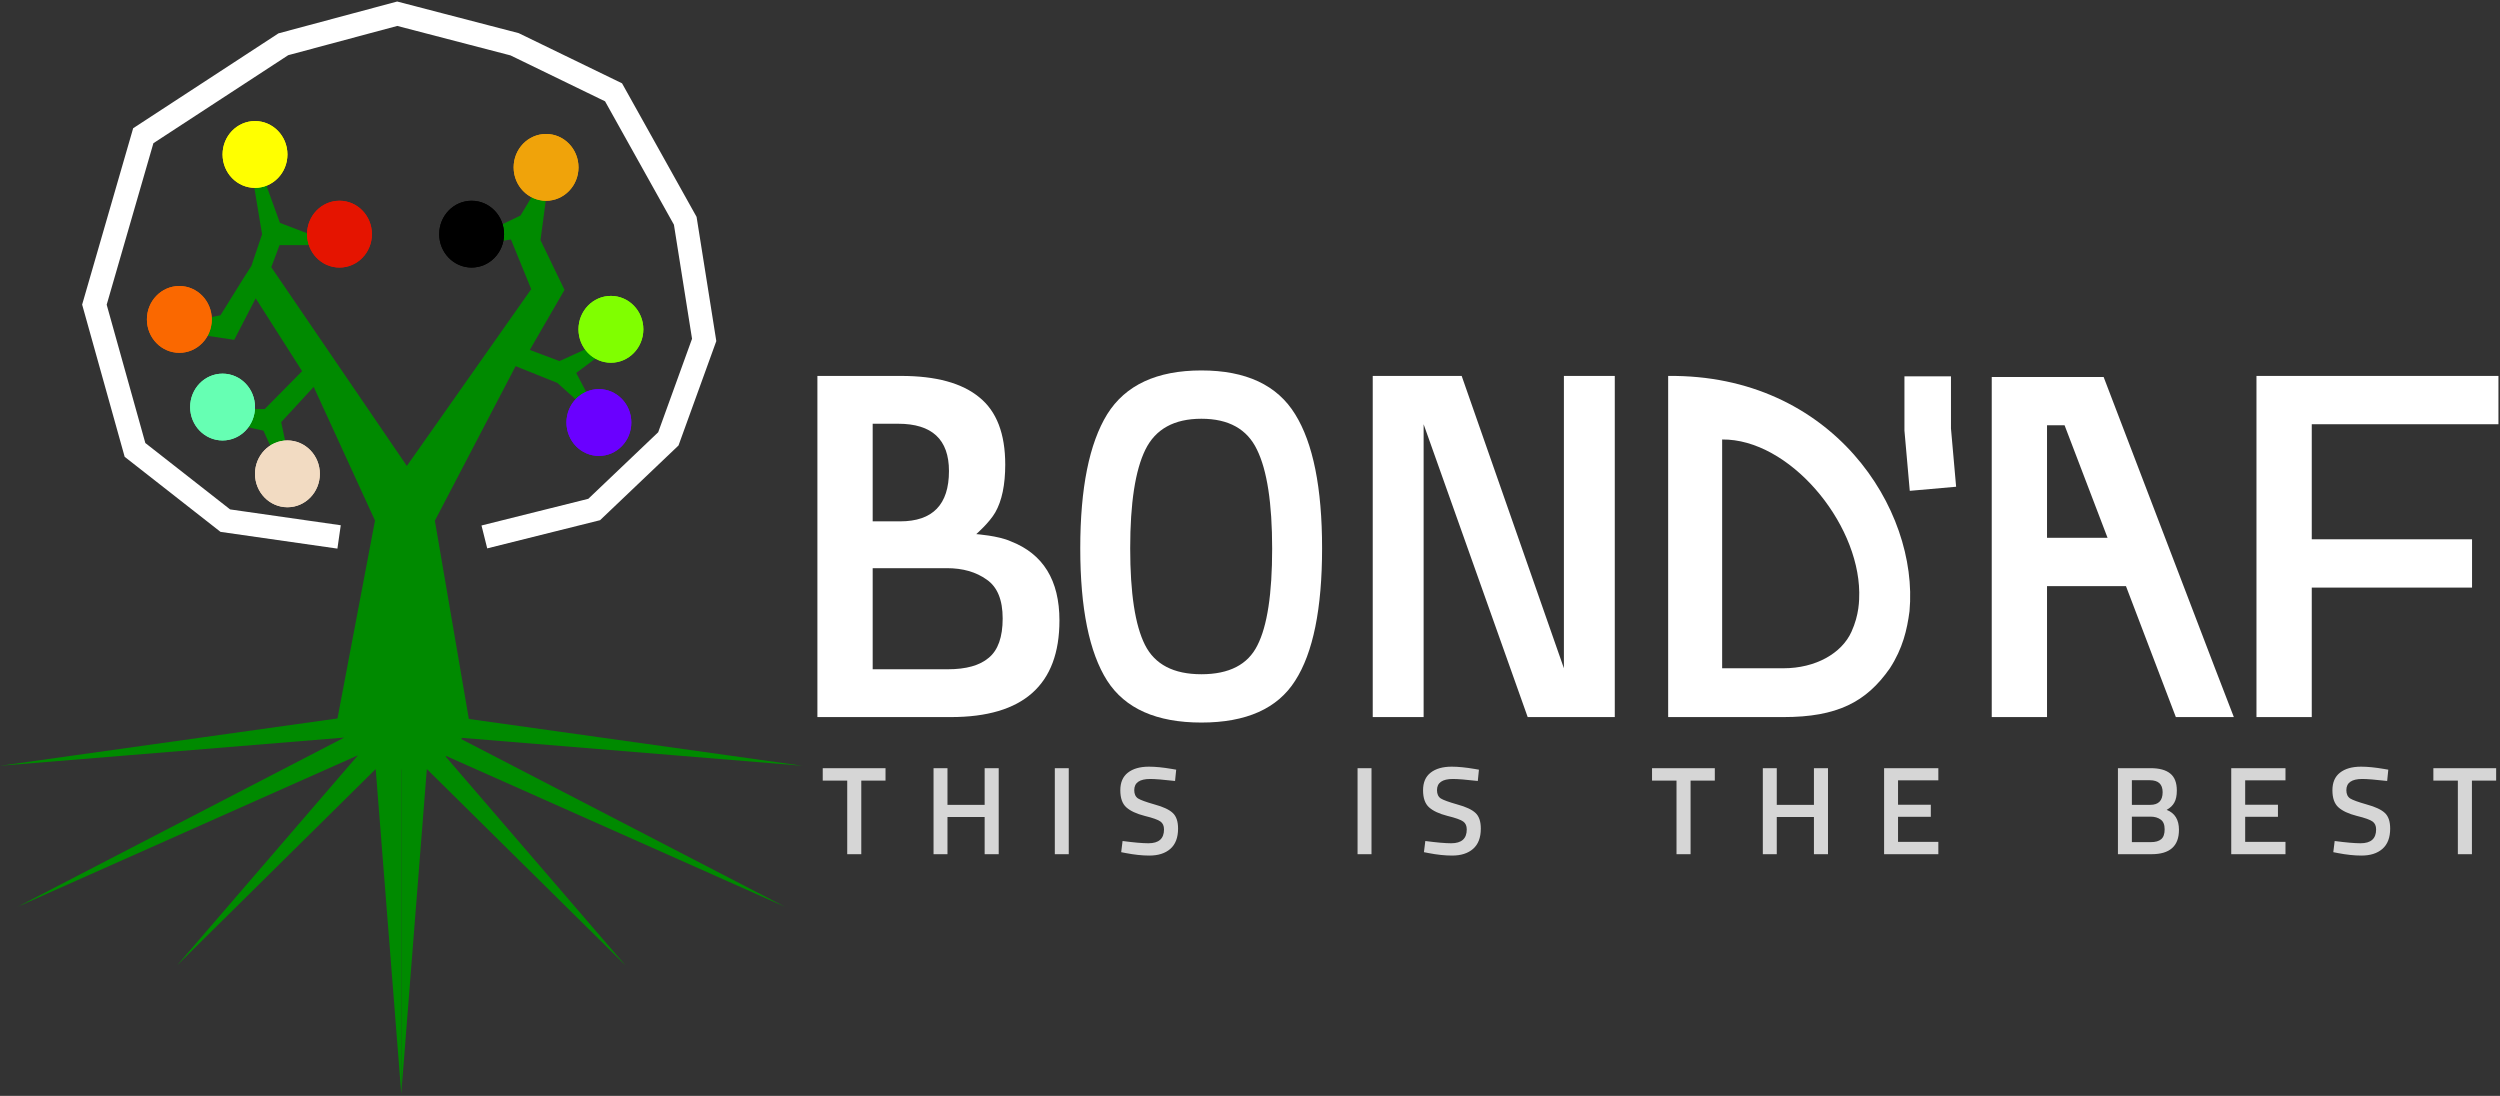 <svg width="438" height="192" viewBox="0 0 438 192" fill="none" xmlns="http://www.w3.org/2000/svg">
<rect x="0" y="0" width="438" height="192" fill="#333333" stroke="none"/>
<path d="M200.596 112.979C202.32 116.411 205.616 118.127 210.484 118.127C215.352 118.127 218.622 116.44 220.296 113.066C222.02 109.692 222.882 104.05 222.882 96.139C222.882 88.169 221.994 82.382 220.22 78.775C218.495 75.168 215.25 73.365 210.484 73.365C205.717 73.365 202.446 75.168 200.672 78.775C198.897 82.382 198.01 88.14 198.01 96.052C198.01 103.904 198.872 109.547 200.596 112.979ZM226.913 119.261C223.82 124.148 218.343 126.591 210.484 126.591C202.624 126.591 197.122 124.148 193.978 119.261C190.834 114.317 189.262 106.58 189.262 96.052C189.262 85.523 190.834 77.699 193.978 72.58C197.173 67.461 202.675 64.901 210.484 64.901C218.293 64.901 223.769 67.461 226.913 72.58C230.057 77.641 231.629 85.465 231.629 96.052C231.629 106.638 230.057 114.375 226.913 119.261Z" fill="white"/>
<path d="M240.504 125.632V65.862H256.085L273.996 117.081V65.862H282.91V125.632H267.651L249.419 74.326V125.632H240.504Z" fill="white"/>
<path d="M395.334 125.632V65.862H437.727V74.326H405.02V94.482H433.102V102.946H405.02V125.632H395.334Z" fill="white"/>
<path fill-rule="evenodd" clip-rule="evenodd" d="M348.953 66.047V125.632H358.638V102.692H372.47L381.207 125.63H391.367L388.013 116.93L368.555 66.047H348.953ZM369.245 94.228L369.238 94.21L361.715 74.511H358.638V94.21V94.228H369.245Z" fill="white"/>
<path d="M143.209 65.862H157.882C163.99 65.862 168.556 67.113 171.581 69.615C174.606 72.058 176.118 75.984 176.118 81.394C176.118 84.942 175.537 87.734 174.373 89.77C173.349 91.564 171.04 93.579 171.04 93.579C171.04 93.579 174.912 93.855 177.064 94.831C182.765 97.042 185.615 101.666 185.615 108.705C185.615 119.99 179.274 125.632 166.593 125.632H143.209V65.862ZM165.895 99.543H152.894V117.256H166.07C169.269 117.256 171.654 116.587 173.225 115.249C174.854 113.911 175.668 111.613 175.668 108.356C175.668 105.098 174.737 102.83 172.876 101.55C171.014 100.212 168.688 99.543 165.895 99.543ZM157.359 74.239H152.894V91.341H157.708C163.408 91.341 166.259 88.403 166.259 82.528C166.259 77.002 163.292 74.239 157.359 74.239Z" fill="white"/>
<path d="M312.457 125.632H292.262V65.863C321.03 65.563 336.188 89.177 334.547 107.079C334.12 110.32 333.377 113.568 331.11 117.077C326.957 123.036 321.83 125.632 312.457 125.632ZM301.72 76.998V117.081H312.457C318.081 117.081 322.66 114.476 324.372 110.696C325.741 107.673 325.741 105.202 325.741 103.795C325.587 91.344 313.387 76.875 301.72 76.998Z" fill="white"/>
<path d="M337.734 65.936L337.734 75.259L338.651 85.636" stroke="white" stroke-width="8.152"/>
<path opacity="0.8" d="M144.144 136.762V134.584H155.144V136.762H150.898V149.654H148.434V136.762H144.144ZM172.51 149.654V143.142H165.998V149.654H163.556V134.584H165.998V141.008H172.51V134.584H174.974V149.654H172.51ZM184.804 149.654V134.584H187.246V149.654H184.804ZM201.514 136.476C199.651 136.476 198.72 137.128 198.72 138.434C198.72 139.108 198.94 139.592 199.38 139.886C199.82 140.164 200.788 140.516 202.284 140.942C203.794 141.352 204.858 141.851 205.474 142.438C206.09 143.01 206.398 143.919 206.398 145.166C206.398 146.75 205.943 147.938 205.034 148.73C204.139 149.507 202.914 149.896 201.36 149.896C200.113 149.896 198.734 149.749 197.224 149.456L196.432 149.302L196.674 147.344C198.654 147.608 200.164 147.74 201.206 147.74C203.024 147.74 203.934 146.933 203.934 145.32C203.934 144.689 203.728 144.227 203.318 143.934C202.907 143.626 201.983 143.296 200.546 142.944C199.108 142.577 198.038 142.078 197.334 141.448C196.63 140.817 196.278 139.82 196.278 138.456C196.278 137.092 196.718 136.065 197.598 135.376C198.492 134.672 199.724 134.32 201.294 134.32C202.423 134.32 203.758 134.452 205.298 134.716L206.068 134.848L205.87 136.828C203.816 136.593 202.364 136.476 201.514 136.476ZM237.845 149.654V134.584H240.287V149.654H237.845ZM254.555 136.476C252.693 136.476 251.761 137.128 251.761 138.434C251.761 139.108 251.981 139.592 252.421 139.886C252.861 140.164 253.829 140.516 255.325 140.942C256.836 141.352 257.899 141.851 258.515 142.438C259.131 143.01 259.439 143.919 259.439 145.166C259.439 146.75 258.985 147.938 258.075 148.73C257.181 149.507 255.956 149.896 254.401 149.896C253.155 149.896 251.776 149.749 250.265 149.456L249.473 149.302L249.715 147.344C251.695 147.608 253.206 147.74 254.247 147.74C256.066 147.74 256.975 146.933 256.975 145.32C256.975 144.689 256.77 144.227 256.359 143.934C255.949 143.626 255.025 143.296 253.587 142.944C252.15 142.577 251.079 142.078 250.375 141.448C249.671 140.817 249.319 139.82 249.319 138.456C249.319 137.092 249.759 136.065 250.639 135.376C251.534 134.672 252.766 134.32 254.335 134.32C255.465 134.32 256.799 134.452 258.339 134.716L259.109 134.848L258.911 136.828C256.858 136.593 255.406 136.476 254.555 136.476ZM289.435 136.762V134.584H300.435V136.762H296.189V149.654H293.725V136.762H289.435ZM317.801 149.654V143.142H311.289V149.654H308.847V134.584H311.289V141.008H317.801V134.584H320.265V149.654H317.801ZM330.094 149.654V134.584H339.598V136.718H332.536V140.986H338.278V143.098H332.536V147.498H339.598V149.654H330.094ZM371.062 134.584H376.782C378.322 134.584 379.473 134.899 380.236 135.53C380.999 136.146 381.38 137.136 381.38 138.5C381.38 139.394 381.233 140.098 380.94 140.612C380.661 141.125 380.214 141.55 379.598 141.888C381.035 142.445 381.754 143.611 381.754 145.386C381.754 148.231 380.155 149.654 376.958 149.654H371.062V134.584ZM376.782 143.076H373.504V147.542H376.826C377.633 147.542 378.234 147.373 378.63 147.036C379.041 146.698 379.246 146.119 379.246 145.298C379.246 144.476 379.011 143.904 378.542 143.582C378.073 143.244 377.486 143.076 376.782 143.076ZM376.65 136.696H373.504V141.008H376.738C378.175 141.008 378.894 140.267 378.894 138.786C378.894 137.392 378.146 136.696 376.65 136.696ZM390.913 149.654V134.584H400.417V136.718H393.355V140.986H399.097V143.098H393.355V147.498H400.417V149.654H390.913ZM413.875 136.476C412.012 136.476 411.081 137.128 411.081 138.434C411.081 139.108 411.301 139.592 411.741 139.886C412.181 140.164 413.149 140.516 414.645 140.942C416.155 141.352 417.219 141.851 417.835 142.438C418.451 143.01 418.759 143.919 418.759 145.166C418.759 146.75 418.304 147.938 417.395 148.73C416.5 149.507 415.275 149.896 413.721 149.896C412.474 149.896 411.095 149.749 409.585 149.456L408.793 149.302L409.035 147.344C411.015 147.608 412.525 147.74 413.567 147.74C415.385 147.74 416.295 146.933 416.295 145.32C416.295 144.689 416.089 144.227 415.679 143.934C415.268 143.626 414.344 143.296 412.907 142.944C411.469 142.577 410.399 142.078 409.695 141.448C408.991 140.817 408.639 139.82 408.639 138.456C408.639 137.092 409.079 136.065 409.959 135.376C410.853 134.672 412.085 134.32 413.655 134.32C414.784 134.32 416.119 134.452 417.659 134.716L418.429 134.848L418.231 136.828C416.177 136.593 414.725 136.476 413.875 136.476ZM426.326 136.762V134.584H437.326V136.762H433.08V149.654H430.616V136.762H426.326Z" fill="white"/>
<path d="M84.859 94.071L104.102 89.263L117.095 76.889L123.371 59.556L120.057 38.685L107.494 16.174L90.157 7.756L69.592 2.404L49.642 7.756L25.103 23.777L16.541 53.375L23.652 78.825L39.474 91.216L59.408 94.071" stroke="white" stroke-width="4.135"/>
<path d="M59.849 126.111L66.485 91.104L55.172 66.436L48.45 73.729L50.386 82.953L46.687 74.802L36.048 72.421L46.687 72.421L53.888 65.128L44.729 50.757L40.617 58.715L31.915 57.406L39.094 55.905L43.228 49.255L44.729 46.917L46.687 41.104L44.729 29.328L48.45 39.624L55.172 42.198H48.45L46.687 46.917L71.272 82.953L93.92 50.757L89.982 41.104L83.695 42.198L91.722 38.337L95.203 32.546L93.92 42.198L98.053 50.757L91.722 61.696L98.053 64.077L106.538 60.216L99.99 65.128L103.035 70.919L98.053 66.436L89.982 63.198L75.405 91.104L81.402 126.111C81.402 126.111 79.95 134.046 70.625 134.046C61.3 134.046 59.849 126.111 59.849 126.111Z" fill="#008A00" stroke="#008A00" stroke-width="1.504"/>
<path d="M31.42 61.811C34.558 61.811 37.101 59.192 37.101 55.96C37.101 52.729 34.558 50.11 31.42 50.11C28.283 50.11 25.739 52.729 25.739 55.96C25.739 59.192 28.283 61.811 31.42 61.811Z" fill="#FA6800"/>
<path d="M31.42 61.059C34.143 61.059 36.349 58.776 36.349 55.96C36.349 53.144 34.143 50.861 31.42 50.861C28.698 50.861 26.491 53.144 26.491 55.96C26.491 58.776 28.698 61.059 31.42 61.059Z" stroke="#FA6800" stroke-width="1.504"/>
<path d="M44.676 32.912C47.813 32.912 50.357 30.293 50.357 27.061C50.357 23.83 47.813 21.21 44.676 21.21C41.538 21.21 38.995 23.83 38.995 27.061C38.995 30.293 41.538 32.912 44.676 32.912Z" fill="#FFFF00"/>
<path d="M44.676 32.16C47.398 32.16 49.605 29.878 49.605 27.061C49.605 24.245 47.398 21.963 44.676 21.963C41.953 21.963 39.747 24.245 39.747 27.061C39.747 29.878 41.953 32.16 44.676 32.16Z" stroke="#FFFF00" stroke-width="1.504"/>
<path d="M59.478 46.874C62.616 46.874 65.159 44.255 65.159 41.024C65.159 37.792 62.616 35.173 59.478 35.173C56.341 35.173 53.797 37.792 53.797 41.024C53.797 44.255 56.341 46.874 59.478 46.874Z" fill="#E51400"/>
<path d="M59.478 46.122C62.201 46.122 64.407 43.839 64.407 41.023C64.407 38.207 62.201 35.924 59.478 35.924C56.756 35.924 54.55 38.207 54.55 41.023C54.55 43.839 56.756 46.122 59.478 46.122Z" stroke="#E51400" stroke-width="1.504"/>
<path d="M104.926 79.876C108.063 79.876 110.606 77.257 110.606 74.025C110.606 70.794 108.063 68.175 104.926 68.175C101.788 68.175 99.245 70.794 99.245 74.025C99.245 77.257 101.788 79.876 104.926 79.876Z" fill="#6A00FF"/>
<path d="M104.926 79.124C107.648 79.124 109.855 76.841 109.855 74.025C109.855 71.209 107.648 68.926 104.926 68.926C102.204 68.926 99.997 71.209 99.997 74.025C99.997 76.841 102.204 79.124 104.926 79.124Z" stroke="#6A00FF" stroke-width="1.504"/>
<path d="M107.033 63.546C110.17 63.546 112.714 60.926 112.714 57.695C112.714 54.464 110.17 51.844 107.033 51.844C103.895 51.844 101.352 54.464 101.352 57.695C101.352 60.926 103.895 63.546 107.033 63.546Z" fill="#80FF00"/>
<path d="M107.033 62.794C109.755 62.794 111.962 60.511 111.962 57.696C111.962 54.88 109.755 52.597 107.033 52.597C104.311 52.597 102.104 54.88 102.104 57.696C102.104 60.511 104.311 62.794 107.033 62.794Z" stroke="#80FF00" stroke-width="1.504"/>
<path d="M38.995 77.167C42.132 77.167 44.676 74.548 44.676 71.317C44.676 68.085 42.132 65.466 38.995 65.466C35.857 65.466 33.314 68.085 33.314 71.317C33.314 74.548 35.857 77.167 38.995 77.167Z" fill="#66FFB3"/>
<path d="M38.995 76.415C41.717 76.415 43.924 74.132 43.924 71.316C43.924 68.5 41.717 66.217 38.995 66.217C36.272 66.217 34.066 68.5 34.066 71.316C34.066 74.132 36.272 76.415 38.995 76.415Z" stroke="#66FFB3" stroke-width="1.504"/>
<path d="M50.357 88.869C53.494 88.869 56.038 86.249 56.038 83.018C56.038 79.787 53.494 77.168 50.357 77.168C47.219 77.168 44.676 79.787 44.676 83.018C44.676 86.249 47.219 88.869 50.357 88.869Z" fill="#F2DBC2"/>
<path d="M50.357 88.117C53.079 88.117 55.286 85.834 55.286 83.018C55.286 80.202 53.079 77.919 50.357 77.919C47.635 77.919 45.428 80.202 45.428 83.018C45.428 85.834 47.635 88.117 50.357 88.117Z" stroke="#F2DBC2" stroke-width="1.504"/>
<path d="M82.629 46.874C85.766 46.874 88.31 44.255 88.31 41.024C88.31 37.792 85.766 35.173 82.629 35.173C79.491 35.173 76.948 37.792 76.948 41.024C76.948 44.255 79.491 46.874 82.629 46.874Z" fill="black"/>
<path d="M82.629 46.122C85.351 46.122 87.558 43.839 87.558 41.023C87.558 38.207 85.351 35.924 82.629 35.924C79.906 35.924 77.7 38.207 77.7 41.023C77.7 43.839 79.906 46.122 82.629 46.122Z" stroke="black" stroke-width="1.504"/>
<path d="M95.671 35.173C98.808 35.173 101.352 32.553 101.352 29.322C101.352 26.091 98.808 23.471 95.671 23.471C92.533 23.471 89.99 26.091 89.99 29.322C89.99 32.553 92.533 35.173 95.671 35.173Z" fill="#F0A30A"/>
<path d="M95.67 34.421C98.393 34.421 100.599 32.139 100.599 29.323C100.599 26.506 98.393 24.224 95.67 24.224C92.948 24.224 90.742 26.506 90.742 29.323C90.742 32.139 92.948 34.421 95.67 34.421Z" stroke="#F0A30A" stroke-width="1.504"/>
<path d="M70.301 191.596L65.821 134.735L31.015 169.141L62.719 132.323L3.102 158.858L60.307 129.221L0 134.166L64.709 125.086H70.301V191.596Z" fill="#008A00"/>
<path d="M70.301 191.596L74.781 134.735L109.587 169.141L77.883 132.323L137.501 158.858L80.295 129.221L140.602 134.166L75.893 125.086H70.301V191.596Z" fill="#008A00"/>
</svg>
